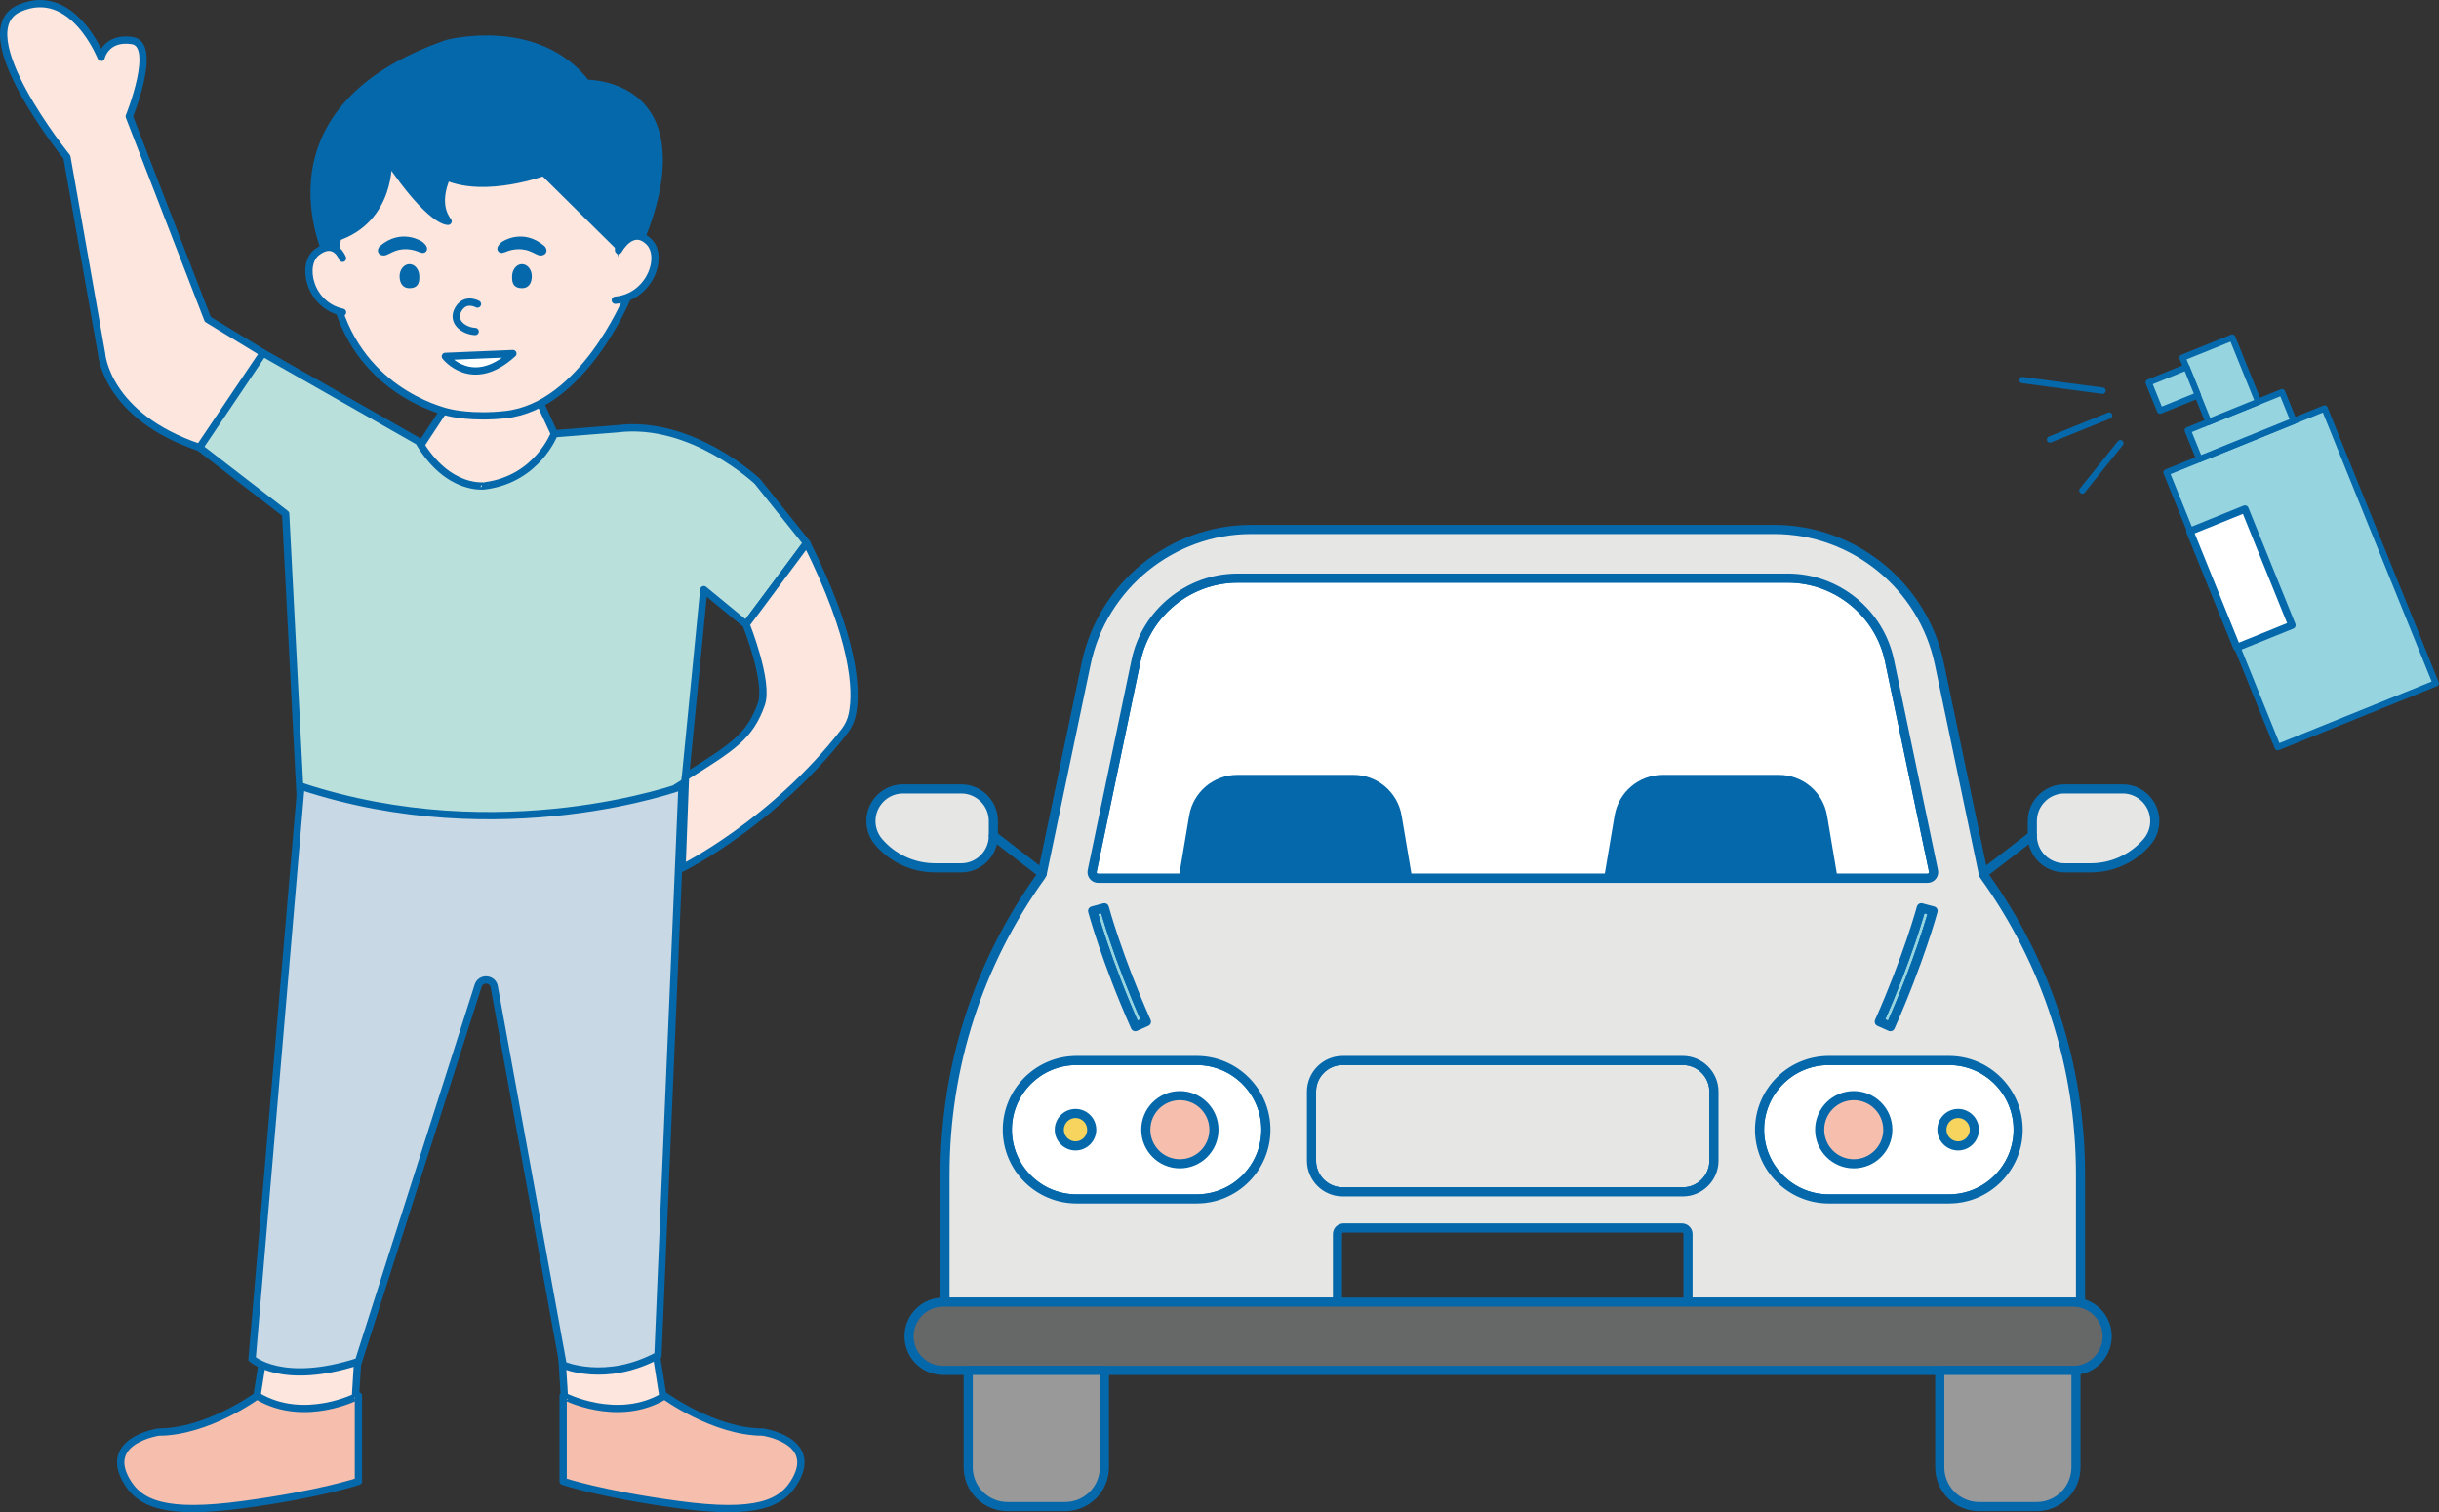 <?xml version="1.0" encoding="iso-8859-1"?>
<!-- Generator: Adobe Illustrator 24.2.3, SVG Export Plug-In . SVG Version: 6.00 Build 0)  -->
<svg version="1.1" id="&#x5716;&#x5C64;_1" xmlns="http://www.w3.org/2000/svg" xmlns:xlink="http://www.w3.org/1999/xlink" x="0px"
	 y="0px" viewBox="0 0 334.601 207.485" style="enable-background:new 0 0 334.601 207.485;" xml:space="preserve">
<rect x="0" y="0" width="334.601" height="207.485" fill="#333333" stroke="none"/>
<g>
	<g>
		
			<path style="fill:#E6E6E5;stroke:#0568AB;stroke-width:1.253;stroke-linecap:round;stroke-linejoin:round;stroke-miterlimit:10;" d="
			M131.866,108.244h-7.981c-2.431,0-4.409,1.978-4.409,4.409c0,1.054,0.378,2.074,1.065,2.873c1.936,2.254,4.751,3.546,7.723,3.546
			h3.602c2.431,0,4.409-1.978,4.409-4.409v-2.011C136.275,110.222,134.297,108.244,131.866,108.244z"/>
		
			<path style="fill:#E6E6E5;stroke:#0568AB;stroke-width:1.253;stroke-linecap:round;stroke-linejoin:round;stroke-miterlimit:10;" d="
			M291.201,108.244h-7.982c-2.431,0-4.409,1.978-4.409,4.409v2.011c0,2.431,1.978,4.409,4.409,4.409h3.603
			c2.971,0,5.786-1.293,7.723-3.546c0.687-0.799,1.065-1.82,1.065-2.874C295.61,110.222,293.633,108.244,291.201,108.244z"/>
		
			<path style="fill:#FFFFFF;stroke:#0568AB;stroke-width:1.253;stroke-linecap:round;stroke-linejoin:round;stroke-miterlimit:10;" d="
			M150.648,120.508h113.79c0.251,0,0.489-0.113,0.648-0.308s0.221-0.451,0.169-0.697l-6.038-28.86
			c-1.372-6.559-7.232-11.32-13.933-11.32h-75.504c-6.706,0-12.566,4.765-13.934,11.33l-6.015,28.851
			c-0.051,0.246,0.011,0.502,0.169,0.697C150.159,120.394,150.397,120.508,150.648,120.508z"/>
		
			<path style="fill:#FFFFFF;stroke:#0568AB;stroke-width:1.253;stroke-linecap:round;stroke-linejoin:round;stroke-miterlimit:10;" d="
			M164.173,145.506h-16.488c-5.235,0-9.493,4.259-9.493,9.493c0,5.235,4.259,9.494,9.493,9.494h16.488
			c5.234,0,9.493-4.259,9.493-9.494C173.667,149.764,169.408,145.506,164.173,145.506z"/>
		
			<path style="fill:#96D4E0;stroke:#0568AB;stroke-width:1.253;stroke-linecap:round;stroke-linejoin:round;stroke-miterlimit:10;" d="
			M257.814,140.181l1.525,0.678c3.988-8.972,5.837-15.81,5.856-15.878l-1.613-0.432
			C263.564,124.616,261.745,131.337,257.814,140.181z"/>
		
			<path style="fill:#96D4E0;stroke:#0568AB;stroke-width:1.253;stroke-linecap:round;stroke-linejoin:round;stroke-miterlimit:10;" d="
			M155.747,140.859l1.525-0.678c-3.931-8.845-5.75-15.566-5.768-15.633l-1.613,0.432
			C149.91,125.049,151.758,131.887,155.747,140.859z"/>
		
			<path style="fill:#E6E6E5;stroke:#0568AB;stroke-width:1.253;stroke-linecap:round;stroke-linejoin:round;stroke-miterlimit:10;" d="
			M230.854,145.506h-46.65c-2.36,0-4.281,1.92-4.281,4.281v9.459c0,2.361,1.921,4.281,4.281,4.281h46.65
			c2.361,0,4.281-1.921,4.281-4.281v-9.459C235.135,147.426,233.214,145.506,230.854,145.506z"/>
		
			<path style="fill:#FFFFFF;stroke:#0568AB;stroke-width:1.253;stroke-linecap:round;stroke-linejoin:round;stroke-miterlimit:10;" d="
			M250.884,145.506c-5.234,0-9.493,4.259-9.493,9.493c0,5.235,4.259,9.494,9.493,9.494h16.488c5.235,0,9.493-4.259,9.493-9.494
			c0-5.234-4.259-9.493-9.493-9.493H250.884z"/>
		
			<path style="fill:#E6E6E5;stroke:#0568AB;stroke-width:1.253;stroke-linecap:round;stroke-linejoin:round;stroke-miterlimit:10;" d="
			M272.08,119.844l-6.03-28.81c-2.231-10.656-11.751-18.39-22.637-18.39h-71.767c-10.887,0-20.407,7.734-22.637,18.39l-6.03,28.81
			c-0.024,0.114-0.072,0.221-0.139,0.316c-8.636,12.02-13.201,26.197-13.201,40.997v17.504h53.847v-9.343
			c0-0.461,0.374-0.835,0.835-0.835h46.418c0.461,0,0.835,0.374,0.835,0.835v9.343h53.847v-17.504
			c0-14.8-4.565-28.977-13.201-40.997C272.151,120.065,272.103,119.958,272.08,119.844z M155.846,90.652
			c1.368-6.565,7.229-11.33,13.934-11.33h75.504c6.701,0,12.561,4.76,13.933,11.32l6.038,28.86c0.051,0.246-0.011,0.502-0.169,0.697
			s-0.396,0.308-0.648,0.308h-113.79c-0.251,0-0.489-0.113-0.648-0.308c-0.158-0.195-0.221-0.451-0.169-0.697L155.846,90.652z
			 M265.195,124.981c-0.018,0.068-1.868,6.906-5.856,15.878l-1.525-0.678c3.931-8.845,5.75-15.566,5.768-15.633L265.195,124.981z
			 M157.272,140.181l-1.525,0.678c-3.988-8.972-5.837-15.81-5.856-15.878l1.613-0.432
			C151.522,124.616,153.341,131.337,157.272,140.181z M164.173,164.493h-16.488c-5.235,0-9.493-4.259-9.493-9.494
			c0-5.234,4.259-9.493,9.493-9.493h16.488c5.234,0,9.493,4.259,9.493,9.493C173.667,160.234,169.408,164.493,164.173,164.493z
			 M235.135,159.246c0,2.361-1.92,4.281-4.281,4.281h-46.65c-2.36,0-4.281-1.921-4.281-4.281v-9.459
			c0-2.361,1.921-4.281,4.281-4.281h46.65c2.361,0,4.281,1.92,4.281,4.281V159.246z M276.866,154.999
			c0,5.235-4.259,9.494-9.493,9.494h-16.488c-5.234,0-9.493-4.259-9.493-9.494c0-5.234,4.259-9.493,9.493-9.493h16.488
			C272.607,145.506,276.866,149.764,276.866,154.999z"/>
		
			<path style="fill:#666767;stroke:#0568AB;stroke-width:1.253;stroke-linecap:round;stroke-linejoin:round;stroke-miterlimit:10;" d="
			M284.401,188.025H129.39c-2.586,0-4.682-2.096-4.682-4.682v0c0-2.586,2.096-4.682,4.682-4.682h155.011
			c2.586,0,4.682,2.096,4.682,4.682v0C289.083,185.929,286.987,188.025,284.401,188.025z"/>
		
			<path style="fill:#999999;stroke:#0568AB;stroke-width:1.253;stroke-linecap:round;stroke-linejoin:round;stroke-miterlimit:10;" d="
			M146.114,206.711h-7.897c-2.979,0-5.394-2.415-5.394-5.394v-13.291h18.685v13.291
			C151.508,204.296,149.093,206.711,146.114,206.711z"/>
		
			<path style="fill:#999999;stroke:#0568AB;stroke-width:1.253;stroke-linecap:round;stroke-linejoin:round;stroke-miterlimit:10;" d="
			M279.404,206.711h-7.897c-2.979,0-5.394-2.415-5.394-5.394v-13.291h18.685v13.291
			C284.798,204.296,282.383,206.711,279.404,206.711z"/>
		
			<path style="fill:#0568AB;stroke:#0568AB;stroke-width:1.253;stroke-linecap:round;stroke-linejoin:round;stroke-miterlimit:10;" d="
			M185.659,106.94h-15.892c-2.988,0-5.517,2.139-6.013,5.085l-1.406,8.352h30.731l-1.406-8.352
			C191.176,109.079,188.647,106.94,185.659,106.94z"/>
		
			<path style="fill:#0568AB;stroke:#0568AB;stroke-width:1.253;stroke-linecap:round;stroke-linejoin:round;stroke-miterlimit:10;" d="
			M244.024,106.94h-15.892c-2.988,0-5.517,2.139-6.014,5.085l-1.406,8.352h30.731l-1.406-8.352
			C249.541,109.079,247.012,106.94,244.024,106.94z"/>
		
			<path style="fill:#F7D45E;stroke:#0568AB;stroke-width:1.253;stroke-linecap:round;stroke-linejoin:round;stroke-miterlimit:10;" d="
			M268.631,157.223c1.226,0,2.224-0.998,2.224-2.224c0-1.226-0.998-2.224-2.224-2.224c-1.226,0-2.223,0.998-2.223,2.224
			C266.408,156.225,267.406,157.223,268.631,157.223z"/>
		
			<circle style="fill:#F6BEAC;stroke:#0568AB;stroke-width:1.253;stroke-linecap:round;stroke-linejoin:round;stroke-miterlimit:10;" cx="254.312" cy="154.999" r="4.675"/>
		
			<path style="fill:#F7D45E;stroke:#0568AB;stroke-width:1.253;stroke-linecap:round;stroke-linejoin:round;stroke-miterlimit:10;" d="
			M147.544,157.223c-1.226,0-2.224-0.998-2.224-2.224c0-1.226,0.998-2.224,2.224-2.224c1.226,0,2.223,0.998,2.223,2.224
			C149.767,156.225,148.77,157.223,147.544,157.223z"/>
		
			<circle style="fill:#F6BEAC;stroke:#0568AB;stroke-width:1.253;stroke-linecap:round;stroke-linejoin:round;stroke-miterlimit:10;" cx="161.863" cy="154.999" r="4.675"/>
		
			<line style="fill:#F6BEAC;stroke:#0568AB;stroke-width:1.253;stroke-linecap:round;stroke-linejoin:round;stroke-miterlimit:10;" x1="136.275" y1="114.664" x2="142.979" y2="119.844"/>
		
			<line style="fill:#F6BEAC;stroke:#0568AB;stroke-width:1.253;stroke-linecap:round;stroke-linejoin:round;stroke-miterlimit:10;" x1="278.811" y1="114.664" x2="272.08" y2="119.844"/>
	</g>
	<g>
		<g>
			
				<rect x="303.997" y="59.041" transform="matrix(-0.927 0.375 -0.375 -0.927 638.104 34.48)" style="fill:#96D4E0;stroke:#0568AB;stroke-width:0.864;stroke-linecap:round;stroke-linejoin:round;stroke-miterlimit:10;" width="23.395" height="40.675"/>
			
				<rect x="300.433" y="56.365" transform="matrix(-0.927 0.375 -0.375 -0.927 614.304 -2.653)" style="fill:#96D4E0;stroke:#0568AB;stroke-width:0.864;stroke-linecap:round;stroke-linejoin:round;stroke-miterlimit:10;" width="13.955" height="4.259"/>
			
				<rect x="300.935" y="47.439" transform="matrix(-0.927 0.375 -0.375 -0.927 606.563 -13.743)" style="fill:#96D4E0;stroke:#0568AB;stroke-width:0.864;stroke-linecap:round;stroke-linejoin:round;stroke-miterlimit:10;" width="7.369" height="9.512"/>
			
				<rect x="295.361" y="51.365" transform="matrix(-0.927 0.375 -0.375 -0.927 594.589 -8.904)" style="fill:#96D4E0;stroke:#0568AB;stroke-width:0.864;stroke-linecap:round;stroke-linejoin:round;stroke-miterlimit:10;" width="5.601" height="4.168"/>
			
				<line style="fill:none;stroke:#0568AB;stroke-width:0.864;stroke-linecap:round;stroke-linejoin:round;stroke-miterlimit:10;" x1="288.455" y1="53.609" x2="277.454" y2="52.149"/>
			
				<line style="fill:none;stroke:#0568AB;stroke-width:0.864;stroke-linecap:round;stroke-linejoin:round;stroke-miterlimit:10;" x1="289.354" y1="57.015" x2="281.235" y2="60.302"/>
			
				<line style="fill:none;stroke:#0568AB;stroke-width:0.864;stroke-linecap:round;stroke-linejoin:round;stroke-miterlimit:10;" x1="290.888" y1="60.804" x2="285.669" y2="67.297"/>
		</g>
		
			<rect x="303.343" y="70.653" transform="matrix(0.927 -0.375 0.375 0.927 -7.271 121.161)" style="fill:#FFFFFF;stroke:#0568AB;stroke-width:1.015;stroke-linecap:round;stroke-linejoin:round;stroke-miterlimit:10;" width="8.151" height="17.187"/>
	</g>
	<g>
		<path style="fill:#FCE6DD;stroke:#0568AB;stroke-linecap:round;stroke-linejoin:round;stroke-miterlimit:10;" d="M36.274,185.05
			l-1.02,6.457c0,0,1.388,4.967,11.523,4.414l1.942-3.579l0.453-7.292H36.274z"/>
		<path style="fill:#FCE6DD;stroke:#0568AB;stroke-linecap:round;stroke-linejoin:round;stroke-miterlimit:10;" d="M89.912,185.05
			l1.02,6.457c0,0-1.388,4.967-11.523,4.414l-1.942-3.579l-0.453-7.292H89.912z"/>
		<path style="fill:#F6BEAC;stroke:#0568AB;stroke-linecap:round;stroke-linejoin:round;stroke-miterlimit:10;" d="M35.254,191.507
			c0,0-6.813,4.98-13.489,4.98c0,0-7.379,1.067-4.568,6.403c1.849,3.509,5.546,4.98,16.125,3.557s15.85-3.201,15.85-3.201v-11.738
			C49.172,191.507,41.715,195.42,35.254,191.507z"/>
		<g>
			<path style="fill:#FCE6DD;stroke:#0568AB;stroke-linecap:round;stroke-linejoin:round;stroke-miterlimit:10;" d="M60.959,56.174
				l-3.432,5.223c0,0,1.932,6.586,9.238,6.83c0,0,8.711,1.425,9.281-8.714l-1.878-4.069L60.959,56.174z"/>
			<path style="fill:#BAE0DB;stroke:#0568AB;stroke-linecap:round;stroke-linejoin:round;stroke-miterlimit:10;" d="M57.429,60.571
				L36.102,48.437c0,0-6.219,3.483-8.729,12.96L39.187,70.5l2.097,40.882c0,0,26.276,8.211,52.278,0l2.988-30.481l5.803,4.771
				l8.318-11.16l-6.774-8.47c0,0-8.983-8.499-19.23-7.211l-8.622,0.681c0,0-2.341,6.189-9.45,7.133
				C66.595,66.646,61.53,67.511,57.429,60.571z"/>
			<path style="fill:#FCE6DD;stroke:#0568AB;stroke-linecap:round;stroke-linejoin:round;stroke-miterlimit:10;" d="M36.102,48.437
				l-7.598-4.626L17.731,15.975c0,0,3.993-9.881,0.39-10.415s-4.248,2.321-4.248,2.321S9.982-2.08,2.642,1.142
				S9.18,21.554,9.18,21.554l4.752,26.958c0,0,0.553,8.548,13.44,12.884L36.102,48.437z"/>
			<path style="fill:#FCE6DD;stroke:#0568AB;stroke-linecap:round;stroke-linejoin:round;stroke-miterlimit:10;" d="M85.954,41.07
				c0,0-6.068,14.644-16.578,15.815c-4.533,0.505-7.612-0.247-7.612-0.247s-11.359-2.207-15.261-14.059
				c0,0-2.922-16.598,6.283-22.784s23.086-5.432,28.2,0S87.123,33.677,85.954,41.07z"/>
			<path style="fill:#0568AB;stroke:#0568AB;stroke-miterlimit:10;" d="M57.664,33.594c0,0-2.527-1.748-5.2,0.534
				c0,0-0.374,0.393,0.154,0.431c0.244,0.017,0.724-0.334,1.417-0.589c1.66-0.612,3.136-0.078,3.722,0.177
				c0.362,0.157,0.409-0.004,0.243-0.221C57.898,33.791,57.664,33.594,57.664,33.594z"/>
			<path style="fill:#0568AB;stroke:#0568AB;stroke-miterlimit:10;" d="M69.152,33.594c0,0,2.527-1.748,5.2,0.534
				c0,0,0.374,0.393-0.154,0.431c-0.244,0.017-0.724-0.334-1.417-0.589c-1.66-0.612-3.136-0.078-3.722,0.177
				c-0.362,0.157-0.409-0.004-0.243-0.221C68.919,33.791,69.152,33.594,69.152,33.594z"/>
			<path style="fill:#0568AB;" d="M57.524,37.891c0.01,0.535,0.049,1.649-1.352,1.649c-1.035,0-1.352-0.852-1.352-1.649
				c0-0.911,0.605-1.649,1.352-1.649S57.506,36.98,57.524,37.891z"/>
			<path style="fill:#0568AB;" d="M70.252,37.891c-0.01,0.535-0.049,1.649,1.352,1.649c1.035,0,1.352-0.852,1.352-1.649
				c0-0.911-0.605-1.649-1.352-1.649C70.857,36.242,70.269,36.98,70.252,37.891z"/>
			<path style="fill:#FCE6DD;stroke:#0568AB;stroke-linecap:round;stroke-linejoin:round;stroke-miterlimit:10;" d="M65.497,41.721
				c0,0-1.681-0.961-2.639,0.751s0.821,2.946,2.326,3.013"/>
			<path style="fill:#FFFFFF;stroke:#0568AB;stroke-linecap:round;stroke-linejoin:round;stroke-miterlimit:10;" d="M61.097,48.9
				c0,0,3.644,4.747,9.261-0.388L61.097,48.9z"/>
			<path style="fill:#0568AB;stroke:#0568AB;stroke-linecap:round;stroke-linejoin:round;stroke-miterlimit:10;" d="M74.594,23.639
				c0,0-7.896,2.922-13.289,0.64c0,0-1.812,3.563,0.165,6.087c0,0-2.313,0.292-8.205-8.452c0,0,0.514,8.225-7.205,10.709
				l-0.652,3.618c0,0-11.29-20.808,15.934-30.278c0,0,12.34-3.289,19.108,5.469c0,0,8.254-0.146,9.74,7.737
				c1.486,7.882-4.205,17.627-4.205,17.627l-1.243-3.117L74.594,23.639z"/>
			<path style="fill:#FCE6DD;stroke:#0568AB;stroke-linecap:round;stroke-linejoin:round;stroke-miterlimit:10;" d="M46.989,35.438
				c0,0-0.996-2.735-3.499-0.854c-2.248,1.689-1.079,7.277,3.499,8.269"/>
			<path style="fill:#FCE6DD;stroke:#0568AB;stroke-linecap:round;stroke-linejoin:round;stroke-miterlimit:10;" d="M84.857,34.339
				c0,0,1.821-3.416,4.154-1.182c2.095,2.005,0.212,7.584-4.598,8.039"/>
		</g>
		<path style="fill:#C8D8E4;stroke:#0568AB;stroke-miterlimit:10;" d="M41.285,107.883l-6.707,78.561c0,0,4.091,3.765,14.594,0.364
			l16.403-51.51c0.331-1.22,2.104-1.079,2.239,0.177l9.442,51.804c0,0,5.82,2.561,13.006-1.308l3.301-78.089
			C93.562,107.883,68.775,116.948,41.285,107.883z"/>
		<path style="fill:#FCE6DD;stroke:#0568AB;stroke-linecap:round;stroke-linejoin:round;stroke-miterlimit:10;" d="M102.353,85.672
			c0,0,3.154,7.892,2.096,10.916c-1.546,4.422-3.898,5.913-10.415,9.974l-0.473,12.554c0,0,12.657-6.286,22.31-18.814
			c0.524-0.68,0.884-1.475,1.056-2.316c0.685-3.353,0.289-10.405-6.257-23.475L102.353,85.672z"/>
		<path style="fill:#F6BEAC;stroke:#0568AB;stroke-linecap:round;stroke-linejoin:round;stroke-miterlimit:10;" d="M91.173,191.507
			c0,0,6.813,4.98,13.489,4.98c0,0,7.379,1.067,4.568,6.403c-1.849,3.509-5.546,4.98-16.125,3.557s-15.85-3.201-15.85-3.201v-11.738
			C77.255,191.507,84.712,195.42,91.173,191.507z"/>
	</g>
</g>
</svg>
